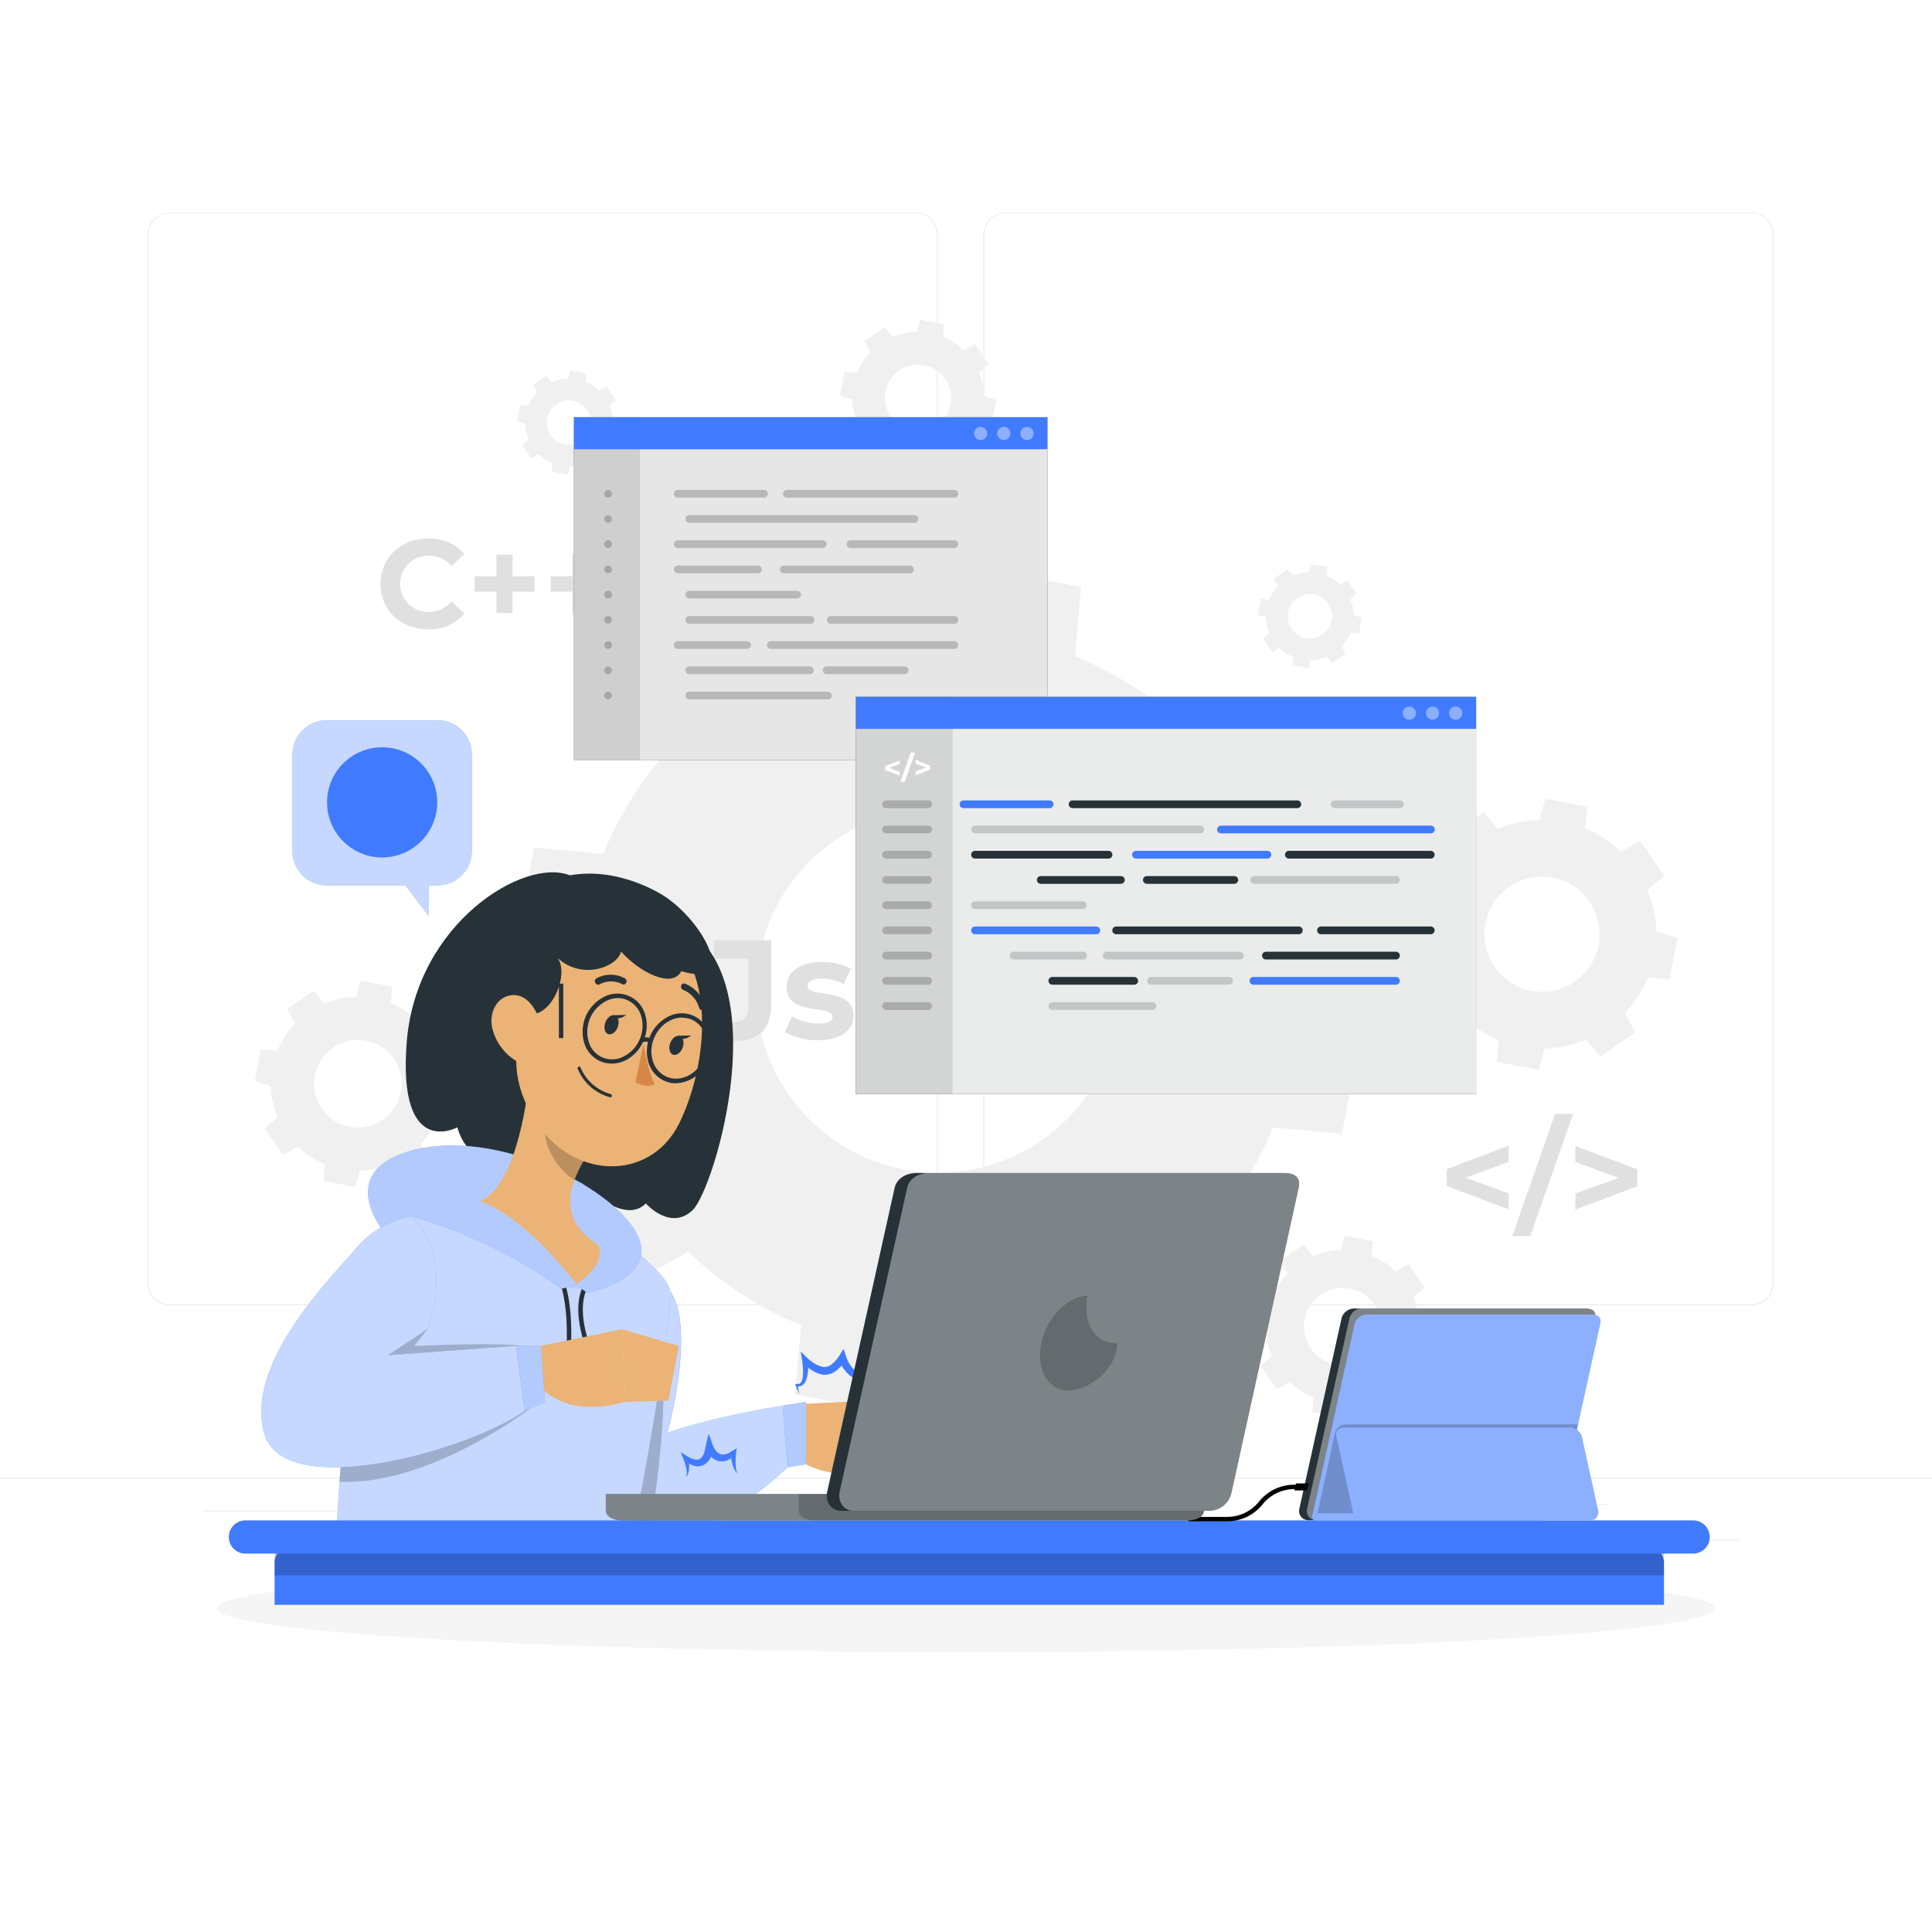 <svg class="animated" id="freepik_stories-hand-coding" xmlns="http://www.w3.org/2000/svg" viewBox="0 0 500 500" version="1.1" xmlns:xlink="http://www.w3.org/1999/xlink" xmlns:svgjs="http://svgjs.com/svgjs"><style>svg#freepik_stories-hand-coding:not(.animated) .animable {opacity: 0;}svg#freepik_stories-hand-coding.animated #freepik--speech-bubble--inject-2 {animation: 1.5s Infinite  linear floating;animation-delay: 0s;}svg#freepik_stories-hand-coding.animated #freepik--Character--inject-2 {animation: 1s 1 forwards cubic-bezier(.36,-0.01,.5,1.38) fadeIn;animation-delay: 0s;}svg#freepik_stories-hand-coding.animated #freepik--device-1--inject-2 {animation: 1.5s Infinite  linear floating;animation-delay: 0s;}            @keyframes floating {                0% {                    opacity: 1;                    transform: translateY(0px);                }                50% {                    transform: translateY(-10px);                }                100% {                    opacity: 1;                    transform: translateY(0px);                }            }                    @keyframes fadeIn {                0% {                    opacity: 0;                }                100% {                    opacity: 1;                }            }        .animator-hidden { display: none; }</style><g id="freepik--background-complete--inject-2" class="animable" style="transform-origin: 250px 228.23px;"><rect y="382.4" width="500" height="0.25" style="fill: rgb(235, 235, 235); transform-origin: 250px 382.525px;" id="elnnowo9lpe3i" class="animable"></rect><rect x="416.78" y="398.49" width="33.12" height="0.25" style="fill: rgb(235, 235, 235); transform-origin: 433.34px 398.615px;" id="eld4655kxutpa" class="animable"></rect><rect x="322.53" y="401.21" width="8.69" height="0.25" style="fill: rgb(235, 235, 235); transform-origin: 326.875px 401.335px;" id="eljfs5zommozi" class="animable"></rect><rect x="396.59" y="389.21" width="19.19" height="0.25" style="fill: rgb(235, 235, 235); transform-origin: 406.185px 389.335px;" id="els3eymlupsi" class="animable"></rect><rect x="52.46" y="390.89" width="43.19" height="0.25" style="fill: rgb(235, 235, 235); transform-origin: 74.055px 391.015px;" id="el8iuh0j6ttxc" class="animable"></rect><rect x="104.56" y="390.89" width="6.33" height="0.25" style="fill: rgb(235, 235, 235); transform-origin: 107.725px 391.015px;" id="elsgyhuk6ouxo" class="animable"></rect><rect x="131.47" y="395.11" width="93.68" height="0.25" style="fill: rgb(235, 235, 235); transform-origin: 178.31px 395.235px;" id="elz72tc0wnygj" class="animable"></rect><path d="M237,337.8H43.91a5.71,5.71,0,0,1-5.7-5.71V60.66A5.71,5.71,0,0,1,43.91,55H237a5.71,5.71,0,0,1,5.71,5.71V332.09A5.71,5.71,0,0,1,237,337.8ZM43.91,55.2a5.46,5.46,0,0,0-5.45,5.46V332.09a5.46,5.46,0,0,0,5.45,5.46H237a5.47,5.47,0,0,0,5.46-5.46V60.66A5.47,5.47,0,0,0,237,55.2Z" style="fill: rgb(235, 235, 235); transform-origin: 140.46px 196.4px;" id="elsglh2sbwftb" class="animable"></path><path d="M453.31,337.8H260.21a5.72,5.72,0,0,1-5.71-5.71V60.66A5.72,5.72,0,0,1,260.21,55h193.1A5.71,5.71,0,0,1,459,60.66V332.09A5.71,5.71,0,0,1,453.31,337.8ZM260.21,55.2a5.47,5.47,0,0,0-5.46,5.46V332.09a5.47,5.47,0,0,0,5.46,5.46h193.1a5.47,5.47,0,0,0,5.46-5.46V60.66a5.47,5.47,0,0,0-5.46-5.46Z" style="fill: rgb(235, 235, 235); transform-origin: 356.75px 196.4px;" id="elp9ei03ehm7e" class="animable"></path><path d="M156.52,292.52,142.67,304.1l19.73,28.68,15.76-8.8a93.08,93.08,0,0,0,29.19,19l-1.6,17.93L240,367.22l4.91-17.32a92.71,92.71,0,0,0,34-7.3l11.58,13.85,28.68-19.73L310.39,321a92.92,92.92,0,0,0,19-29.18l17.92,1.6,6.33-34.23-17.32-4.92a93,93,0,0,0-7.3-34l13.85-11.58-19.73-28.67-15.77,8.79a93.07,93.07,0,0,0-29.18-19l1.6-17.93-34.23-6.32-4.91,17.31a93.17,93.17,0,0,0-34,7.3L195,156.26,166.34,176l8.79,15.76a93.12,93.12,0,0,0-19,29.19l-17.93-1.6-6.32,34.23,17.31,4.91A92.92,92.92,0,0,0,156.52,292.52Zm39.91-44.73a47.12,47.12,0,1,1,37.77,54.9A47.12,47.12,0,0,1,196.43,247.79Z" style="fill: rgb(240, 240, 240); transform-origin: 242.76px 256.39px;" id="eld802m7auka5" class="animable"></path><path d="M387.38,274.83l10.82,2,1.55-5.47a29.54,29.54,0,0,0,10.76-2.31l3.66,4.38,9.07-6.24-2.78-5a29.26,29.26,0,0,0,6-9.22l5.67.5,2-10.81-5.48-1.56a29.22,29.22,0,0,0-2.31-10.76l4.38-3.66-6.24-9.06-5,2.78a29.57,29.57,0,0,0-9.22-6l.5-5.66-10.82-2-1.55,5.47a29.58,29.58,0,0,0-10.76,2.31L384,210.14l-9.07,6.24,2.78,5a29.26,29.26,0,0,0-6,9.22l-5.67-.5-2,10.81,5.47,1.56a29.42,29.42,0,0,0,2.31,10.76l-4.38,3.66,6.24,9.06,5-2.78a29.3,29.3,0,0,0,9.23,6Zm-2.95-35.75a14.9,14.9,0,1,1,11.94,17.35A14.91,14.91,0,0,1,384.43,239.08Z" style="fill: rgb(240, 240, 240); transform-origin: 399.085px 241.785px;" id="el3q1rxqtp71o" class="animable"></path><path d="M83.7,305.64l8.24,1.53L93.13,303a22.62,22.62,0,0,0,8.19-1.76l2.79,3.33,6.91-4.75L108.9,296a22.34,22.34,0,0,0,4.57-7l4.32.38,1.52-8.24L115.14,280a22.27,22.27,0,0,0-1.76-8.2l3.34-2.79-4.76-6.9-3.79,2.12a22.54,22.54,0,0,0-7-4.58l.39-4.31-8.25-1.53-1.18,4.17a22.68,22.68,0,0,0-8.2,1.76l-2.78-3.33-6.91,4.75,2.12,3.8a22.29,22.29,0,0,0-4.57,7l-4.32-.38-1.52,8.24L70.09,281a22.27,22.27,0,0,0,1.76,8.2L68.51,292l4.75,6.9,3.8-2.11a22.57,22.57,0,0,0,7,4.57Zm-2.24-27.23a11.34,11.34,0,1,1,9.09,13.22A11.35,11.35,0,0,1,81.46,278.41Z" style="fill: rgb(240, 240, 240); transform-origin: 92.63px 280.49px;" id="elwkmddr5xja" class="animable"></path><path d="M230.85,122l6.24,1.15L238,120a16.73,16.73,0,0,0,6.21-1.33l2.11,2.53,5.22-3.6-1.6-2.87a17,17,0,0,0,3.46-5.32l3.26.29,1.15-6.23-3.15-.9a17.08,17.08,0,0,0-1.33-6.2l2.52-2.11-3.59-5.22-2.87,1.6a17,17,0,0,0-5.32-3.46l.29-3.26-6.24-1.16-.89,3.16a16.64,16.64,0,0,0-6.2,1.33l-2.11-2.53-5.23,3.6,1.61,2.87a16.85,16.85,0,0,0-3.46,5.32l-3.27-.29-1.15,6.23,3.15.9a17,17,0,0,0,1.33,6.2l-2.52,2.11,3.6,5.22,2.87-1.6a16.87,16.87,0,0,0,5.31,3.46Zm-1.69-20.61a8.58,8.58,0,1,1,6.88,10A8.58,8.58,0,0,1,229.16,101.41Z" style="fill: rgb(240, 240, 240); transform-origin: 237.615px 102.955px;" id="el1f7qnm6vhhc" class="animable"></path><path d="M334.49,172.19l4.16.76.59-2.1a11.33,11.33,0,0,0,4.14-.89l1.41,1.69,3.48-2.4-1.07-1.92a11.29,11.29,0,0,0,2.31-3.54l2.18.19.77-4.16-2.11-.6a11.31,11.31,0,0,0-.88-4.13l1.68-1.41-2.4-3.48-1.91,1.07a11.45,11.45,0,0,0-3.55-2.31l.19-2.18-4.16-.77-.59,2.11a11.32,11.32,0,0,0-4.14.88l-1.41-1.68-3.48,2.4,1.07,1.91a11.45,11.45,0,0,0-2.31,3.55l-2.18-.19-.76,4.15,2.1.6a11.13,11.13,0,0,0,.89,4.14l-1.69,1.4,2.4,3.49,1.92-1.07a11.29,11.29,0,0,0,3.54,2.31Zm-1.13-13.75a5.73,5.73,0,1,1,4.59,6.67A5.73,5.73,0,0,1,333.36,158.44Z" style="fill: rgb(240, 240, 240); transform-origin: 338.99px 159.48px;" id="elp8g6dovhgjq" class="animable"></path><path d="M142.75,122.07l4.16.77.59-2.1a11.54,11.54,0,0,0,4.14-.89l1.41,1.68,3.48-2.4-1.07-1.91a11.34,11.34,0,0,0,2.31-3.55l2.18.2.77-4.16-2.11-.6a11.36,11.36,0,0,0-.88-4.14l1.68-1.4-2.4-3.49-1.92,1.07a11.09,11.09,0,0,0-3.54-2.3l.19-2.18-4.16-.77L147,98a11.33,11.33,0,0,0-4.14.89l-1.41-1.68L138,99.6l1.07,1.92a11.34,11.34,0,0,0-2.31,3.55l-2.18-.2-.76,4.16,2.1.6a11.08,11.08,0,0,0,.89,4.13l-1.69,1.41,2.4,3.49,1.92-1.07a11.27,11.27,0,0,0,3.54,2.3Zm-1.13-13.74a5.73,5.73,0,1,1,4.59,6.67A5.73,5.73,0,0,1,141.62,108.33Z" style="fill: rgb(240, 240, 240); transform-origin: 147.27px 109.37px;" id="eluzybarxpu9r" class="animable"></path><path d="M327.62,343.76a19.54,19.54,0,0,0,1.55,7.22l-2.94,2.46,4.19,6.07,3.34-1.86a19.76,19.76,0,0,0,6.19,4l-.34,3.8,7.26,1.34,1-3.67a19.94,19.94,0,0,0,7.21-1.55l2.46,2.93,6.08-4.18L361.8,357a19.68,19.68,0,0,0,4-6.19l3.8.34L371,343.9l-3.67-1a19.54,19.54,0,0,0-1.55-7.22l2.94-2.45-4.18-6.08L361.15,329a19.52,19.52,0,0,0-6.18-4l.33-3.81-7.25-1.34-1,3.67a20,20,0,0,0-7.22,1.55l-2.46-2.93-6.08,4.18,1.87,3.34a19.7,19.7,0,0,0-4,6.19l-3.8-.34L324,342.72Zm10-2.26a10,10,0,1,1,8,11.63A10,10,0,0,1,337.63,341.5Z" style="fill: rgb(240, 240, 240); transform-origin: 347.5px 343.32px;" id="el4uqqvy1rde5" class="animable"></path><path d="M390.43,300.7l-11.17,4.09,11.17,4.06V313l-16-6.07v-4.36l16-6.07Z" style="fill: rgb(224, 224, 224); transform-origin: 382.43px 304.75px;" id="elxna3z6pr89" class="animable"></path><path d="M402.45,288.28h4.67l-11.07,31.61h-4.67Z" style="fill: rgb(224, 224, 224); transform-origin: 399.25px 304.085px;" id="el86l1zvunea" class="animable"></path><path d="M423.7,302.61V307l-16,6.07v-4.19l11.17-4.06-11.17-4.09v-4.16Z" style="fill: rgb(224, 224, 224); transform-origin: 415.7px 304.82px;" id="elr2wa1ucvab" class="animable"></path><path d="M112.84,354.08c1.6.48,2.34,1.49,2.34,3.9v5.57a2.29,2.29,0,0,0,2.54,2.58h.63v4.25h-2c-4.36,0-6.59-2.23-6.59-6.24v-6.3c0-1.12-.59-1.64-1.53-1.64h-1.15V352h1.15c.94,0,1.53-.52,1.53-1.64V344c0-4,2.23-6.23,6.59-6.23h2V342h-.63a2.29,2.29,0,0,0-2.54,2.58v5.57C115.18,352.58,114.44,353.59,112.84,354.08Z" style="fill: rgb(224, 224, 224); transform-origin: 112.715px 354.075px;" id="elss4ddbxy7p" class="animable"></path><path d="M140.56,352v4.25h-1.15a1.43,1.43,0,0,0-1.54,1.64v6.3c0,4-2.23,6.24-6.58,6.24h-2v-4.25h.63a2.29,2.29,0,0,0,2.54-2.58V358c0-2.41.73-3.42,2.33-3.9-1.6-.49-2.33-1.5-2.33-3.91V344.6A2.29,2.29,0,0,0,129.9,342h-.63v-4.25h2c4.35,0,6.58,2.23,6.58,6.23v6.31a1.43,1.43,0,0,0,1.54,1.64Z" style="fill: rgb(224, 224, 224); transform-origin: 134.915px 354.09px;" id="el6cjmwathp3b" class="animable"></path><path d="M98.49,151.13c0-6.86,5.26-11.76,12.34-11.76a11.72,11.72,0,0,1,9.35,4l-3.38,3.11a7.31,7.31,0,0,0-5.71-2.66,7.28,7.28,0,1,0,0,14.55,7.22,7.22,0,0,0,5.71-2.7l3.38,3.12a11.67,11.67,0,0,1-9.38,4.06C103.75,162.88,98.49,158,98.49,151.13Z" style="fill: rgb(224, 224, 224); transform-origin: 109.335px 151.11px;" id="elpy8cgnq7lg8" class="animable"></path><path d="M138.31,153.11h-5.65v5.52h-4.19v-5.52h-5.61v-4h5.61v-5.53h4.19v5.53h5.65Z" style="fill: rgb(224, 224, 224); transform-origin: 130.585px 151.105px;" id="eltnvelfad6b" class="animable"></path><path d="M158,153.11h-5.65v5.52h-4.19v-5.52h-5.62v-4h5.62v-5.53h4.19v5.53H158Z" style="fill: rgb(224, 224, 224); transform-origin: 150.27px 151.105px;" id="el75qmex0vgra" class="animable"></path><path d="M182.06,265.63l3.28-3.94c1.39,1.86,2.93,2.81,4.75,2.81,2.38,0,3.62-1.43,3.62-4.24V248.1h-9v-4.75h14.87v16.58c0,6.32-3.18,9.43-9.21,9.43A10.27,10.27,0,0,1,182.06,265.63Z" style="fill: rgb(224, 224, 224); transform-origin: 190.82px 256.359px;" id="el0cxw3do3isao" class="animable"></path><path d="M203.14,267.09,205,263a13.49,13.49,0,0,0,6.83,1.9c2.63,0,3.62-.69,3.62-1.79,0-3.21-11.87.07-11.87-7.78,0-3.73,3.36-6.36,9.09-6.36a16.15,16.15,0,0,1,7.57,1.72l-1.9,4.06a11.3,11.3,0,0,0-5.67-1.47c-2.55,0-3.65.81-3.65,1.83,0,3.36,11.87.11,11.87,7.85,0,3.66-3.39,6.25-9.28,6.25A16.84,16.84,0,0,1,203.14,267.09Z" style="fill: rgb(224, 224, 224); transform-origin: 212.015px 259.09px;" id="elyre9r9lubmi" class="animable"></path></g><g id="freepik--Shadow--inject-2" class="animable" style="transform-origin: 250px 416.24px;"><ellipse id="freepik--path--inject-2" cx="250" cy="416.24" rx="193.89" ry="11.32" style="fill: rgb(245, 245, 245); transform-origin: 250px 416.24px;" class="animable"></ellipse></g><g id="freepik--program-icons--inject-2" class="animable animator-hidden" style="transform-origin: 347.725px 126.807px;"><rect x="293.83" y="93.01" width="34.37" height="34.37" rx="2.27" style="fill: rgb(64, 123, 255); transform-origin: 311.015px 110.195px;" id="elt4lmtcz2idg" class="animable"></rect><g id="el001upvwh69nli"><g style="isolation: isolate; opacity: 0.4; transform-origin: 311.015px 110.195px;" class="animable"><rect x="293.83" y="93.01" width="34.37" height="34.37" rx="2.27" style="fill: rgb(255, 255, 255); transform-origin: 311.015px 110.195px;" id="eli1993klolxi" class="animable"></rect></g></g><path d="M306.4,108.38l-6,2.19,6,2.17V115l-8.52-3.25v-2.32l8.52-3.25Z" style="fill: rgb(255, 255, 255); transform-origin: 302.14px 110.59px;" id="elnxqz2qsojb" class="animable"></path><path d="M312.82,101.76h2.49l-5.92,16.87H306.9Z" style="fill: rgb(255, 255, 255); transform-origin: 311.105px 110.195px;" id="eluwd0yjuw05m" class="animable"></path><path d="M324.15,109.41v2.32L315.63,115v-2.24l6-2.17-6-2.19v-2.22Z" style="fill: rgb(255, 255, 255); transform-origin: 319.89px 110.59px;" id="elf9zeqz8j709" class="animable"></path><path d="M301.4,133.66V142h-1.93v-3.43h-3.8V142h-1.93v-8.35h1.93V137h3.8v-3.29Z" style="fill: rgb(38, 50, 56); transform-origin: 297.57px 137.825px;" id="eljws8l8gi1o" class="animable"></path><path d="M305.12,135.23h-2.68v-1.57h7.28v1.57h-2.67V142h-1.93Z" style="fill: rgb(38, 50, 56); transform-origin: 306.08px 137.83px;" id="eldpcmufjcaur" class="animable"></path><path d="M318.37,142v-5l-2.46,4.13H315l-2.45-4V142h-1.81v-8.35h1.6l3.12,5.19,3.08-5.19h1.59l0,8.35Z" style="fill: rgb(38, 50, 56); transform-origin: 315.435px 137.825px;" id="elyc0p56mk5fa" class="animable"></path><path d="M322.17,133.66h1.93v6.77h4.19V142h-6.12Z" style="fill: rgb(38, 50, 56); transform-origin: 325.23px 137.83px;" id="elgyxw0l367ff" class="animable"></path><g id="elmnn1ohbk5l"><g style="isolation: isolate; opacity: 0.6; transform-origin: 311.015px 137.825px;" class="animable"><path d="M301.4,133.66V142h-1.93v-3.43h-3.8V142h-1.93v-8.35h1.93V137h3.8v-3.29Z" style="fill: rgb(255, 255, 255); transform-origin: 297.57px 137.825px;" id="elwrspzcqc1bq" class="animable"></path><path d="M305.12,135.23h-2.68v-1.57h7.28v1.57h-2.67V142h-1.93Z" style="fill: rgb(255, 255, 255); transform-origin: 306.08px 137.83px;" id="el87c7lf1q4s3" class="animable"></path><path d="M318.37,142v-5l-2.46,4.13H315l-2.45-4V142h-1.81v-8.35h1.6l3.12,5.19,3.08-5.19h1.59l0,8.35Z" style="fill: rgb(255, 255, 255); transform-origin: 315.435px 137.825px;" id="elxk45s9pshhp" class="animable"></path><path d="M322.17,133.66h1.93v6.77h4.19V142h-6.12Z" style="fill: rgb(255, 255, 255); transform-origin: 325.23px 137.83px;" id="elb6nlp0931i" class="animable"></path></g></g><rect x="367.34" y="111.33" width="34.37" height="34.37" rx="2.27" style="fill: rgb(64, 123, 255); transform-origin: 384.525px 128.515px;" id="elk4437a87slk" class="animable"></rect><g id="elystftmz5i8"><g style="isolation: isolate; opacity: 0.4; transform-origin: 384.525px 128.515px;" class="animable"><rect x="367.34" y="111.33" width="34.37" height="34.37" rx="2.27" style="fill: rgb(255, 255, 255); transform-origin: 384.525px 128.515px;" id="elyc590otd1cq" class="animable"></rect></g></g><path d="M378.89,128.51c.82.25,1.2.77,1.2,2v2.87a1.18,1.18,0,0,0,1.31,1.32h.32v2.19h-1c-2.24,0-3.38-1.15-3.38-3.21v-3.24a.74.74,0,0,0-.79-.84h-.59v-2.19h.59a.74.74,0,0,0,.79-.84v-3.24c0-2.06,1.14-3.21,3.38-3.21h1v2.19h-.32a1.18,1.18,0,0,0-1.31,1.32v2.87C380.09,127.74,379.71,128.26,378.89,128.51Z" style="fill: rgb(255, 255, 255); transform-origin: 378.84px 128.505px;" id="eljqomc6zdzw" class="animable"></path><path d="M393.13,127.42v2.19h-.59a.74.74,0,0,0-.79.84v3.24c0,2.06-1.15,3.21-3.38,3.21h-1v-2.19h.32a1.18,1.18,0,0,0,1.31-1.32v-2.87c0-1.24.37-1.76,1.2-2-.83-.25-1.2-.77-1.2-2v-2.87a1.18,1.18,0,0,0-1.31-1.32h-.32v-2.19h1c2.23,0,3.38,1.15,3.38,3.21v3.24a.74.74,0,0,0,.79.84Z" style="fill: rgb(255, 255, 255); transform-origin: 390.25px 128.52px;" id="el9qglbrd01yl" class="animable"></path><path d="M373,156.28a4.6,4.6,0,0,1,8-2.84l-1.24,1.15a2.68,2.68,0,0,0-2.1-1,2.68,2.68,0,1,0,0,5.35,2.69,2.69,0,0,0,2.1-1l1.24,1.14a4.59,4.59,0,0,1-8-2.83Z" style="fill: rgb(38, 50, 56); transform-origin: 377px 156.268px;" id="elapuuq09jrn" class="animable"></path><path d="M381.52,159.64l.65-1.46a5,5,0,0,0,2.76.87c1.14,0,1.61-.38,1.61-.89,0-1.57-4.86-.49-4.86-3.59,0-1.42,1.15-2.61,3.52-2.61a5.68,5.68,0,0,1,2.9.74l-.59,1.47a4.75,4.75,0,0,0-2.32-.65c-1.14,0-1.59.42-1.59.95,0,1.54,4.86.48,4.86,3.54,0,1.4-1.16,2.59-3.54,2.59A6,6,0,0,1,381.52,159.64Z" style="fill: rgb(38, 50, 56); transform-origin: 384.99px 156.28px;" id="elnitlk6195q" class="animable"></path><path d="M389.13,159.64l.66-1.46a4.92,4.92,0,0,0,2.76.87c1.14,0,1.61-.38,1.61-.89,0-1.57-4.86-.49-4.86-3.59,0-1.42,1.15-2.61,3.52-2.61a5.71,5.71,0,0,1,2.9.74l-.6,1.47a4.69,4.69,0,0,0-2.31-.65c-1.15,0-1.59.42-1.59.95,0,1.54,4.86.48,4.86,3.54,0,1.4-1.16,2.59-3.55,2.59A6,6,0,0,1,389.13,159.64Z" style="fill: rgb(38, 50, 56); transform-origin: 392.605px 156.28px;" id="eliitsswn6lt" class="animable"></path><g id="el1frz4cad7ro"><g style="isolation: isolate; opacity: 0.6; transform-origin: 384.54px 156.268px;" class="animable"><path d="M373,156.28a4.6,4.6,0,0,1,8-2.84l-1.24,1.15a2.68,2.68,0,0,0-2.1-1,2.68,2.68,0,1,0,0,5.35,2.69,2.69,0,0,0,2.1-1l1.24,1.14a4.59,4.59,0,0,1-8-2.83Z" style="fill: rgb(255, 255, 255); transform-origin: 377px 156.268px;" id="el7f1r3m9c7ja" class="animable"></path><path d="M381.52,159.64l.65-1.46a5,5,0,0,0,2.76.87c1.14,0,1.61-.38,1.61-.89,0-1.57-4.86-.49-4.86-3.59,0-1.42,1.15-2.61,3.52-2.61a5.68,5.68,0,0,1,2.9.74l-.59,1.47a4.75,4.75,0,0,0-2.32-.65c-1.14,0-1.59.42-1.59.95,0,1.54,4.86.48,4.86,3.54,0,1.4-1.16,2.59-3.54,2.59A6,6,0,0,1,381.52,159.64Z" style="fill: rgb(255, 255, 255); transform-origin: 384.99px 156.28px;" id="elv20o0kwrs2n" class="animable"></path><path d="M389.13,159.64l.66-1.46a4.92,4.92,0,0,0,2.76.87c1.14,0,1.61-.38,1.61-.89,0-1.57-4.86-.49-4.86-3.59,0-1.42,1.15-2.61,3.52-2.61a5.71,5.71,0,0,1,2.9.74l-.6,1.47a4.69,4.69,0,0,0-2.31-.65c-1.15,0-1.59.42-1.59.95,0,1.54,4.86.48,4.86,3.54,0,1.4-1.16,2.59-3.55,2.59A6,6,0,0,1,389.13,159.64Z" style="fill: rgb(255, 255, 255); transform-origin: 392.605px 156.28px;" id="el4l06qz9u6i8" class="animable"></path></g></g></g><g id="freepik--Tabs--inject-2" class="animable" style="transform-origin: 265.285px 195.555px;"><rect x="148.55" y="107.98" width="122.51" height="88.68" id="elbeciyan4dx" class="animable" style="transform-origin: 209.805px 152.32px;"></rect><g id="elym5p1tyvb5a"><rect x="148.55" y="107.98" width="122.51" height="88.68" style="fill: rgb(255, 255, 255); isolation: isolate; opacity: 0.9; transform-origin: 209.805px 152.32px;" class="animable"></rect></g><g id="eldxs27vblbws"><rect x="148.55" y="107.98" width="17.06" height="88.68" style="opacity: 0.1; transform-origin: 157.08px 152.32px;" class="animable"></rect></g><rect x="148.55" y="107.98" width="122.51" height="8.29" style="fill: rgb(64, 123, 255); transform-origin: 209.805px 112.125px;" id="eli5kjcwbxrx" class="animable"></rect><g id="elr6hbp8zitfa"><g style="opacity: 0.2; transform-origin: 211.18px 153.89px;" class="animable"><path d="M197.71,128.78H175.4a1,1,0,0,1,0-2h22.31a1,1,0,0,1,0,2Z" id="elut13tmnu96a" class="animable" style="transform-origin: 186.555px 127.78px;"></path><path d="M247,128.78H203.65a1,1,0,0,1,0-2H247a1,1,0,0,1,0,2Z" id="elx2luj66pjwc" class="animable" style="transform-origin: 225.325px 127.78px;"></path><path d="M236.68,135.31H178.4a1,1,0,0,1,0-2h58.28a1,1,0,0,1,0,2Z" id="elu2agzti00xj" class="animable" style="transform-origin: 207.54px 134.31px;"></path><path d="M212.94,141.83H175.4a1,1,0,0,1,0-2h37.54a1,1,0,0,1,0,2Z" id="elyncugbsupeh" class="animable" style="transform-origin: 194.17px 140.83px;"></path><path d="M247,141.83h-26.9a1,1,0,0,1,0-2H247a1,1,0,0,1,0,2Z" id="eldam4pahbyxu" class="animable" style="transform-origin: 233.55px 140.83px;"></path><path d="M196.13,148.36H175.4a1,1,0,1,1,0-2h20.73a1,1,0,0,1,0,2Z" id="el65ktsfzrxb" class="animable" style="transform-origin: 185.765px 147.36px;"></path><path d="M235.49,148.36H202.85a1,1,0,0,1,0-2h32.64a1,1,0,0,1,0,2Z" id="elgdts62n0myk" class="animable" style="transform-origin: 219.17px 147.36px;"></path><path d="M206.29,154.89H178.4a1,1,0,1,1,0-2h27.89a1,1,0,0,1,0,2Z" id="ellv5sd9nwto" class="animable" style="transform-origin: 192.345px 153.89px;"></path><path d="M209.78,161.42H178.4a1,1,0,0,1,0-2h31.38a1,1,0,0,1,0,2Z" id="elqekujye6awb" class="animable" style="transform-origin: 194.09px 160.42px;"></path><path d="M247,161.42h-32a1,1,0,0,1,0-2h32a1,1,0,0,1,0,2Z" id="eliqk5yb543qk" class="animable" style="transform-origin: 231px 160.42px;"></path><path d="M193.36,167.94h-18a1,1,0,0,1,0-2h18a1,1,0,0,1,0,2Z" id="elmc5qzkp7yl" class="animable" style="transform-origin: 184.36px 166.94px;"></path><path d="M247,167.94H199.49a1,1,0,0,1,0-2H247a1,1,0,0,1,0,2Z" id="elcazozqv6wnw" class="animable" style="transform-origin: 223.245px 166.94px;"></path><path d="M209.58,174.47H178.4a1,1,0,0,1,0-2h31.18a1,1,0,0,1,0,2Z" id="elhyvpwnnrdeu" class="animable" style="transform-origin: 193.99px 173.47px;"></path><path d="M234.11,174.47H213.93a1,1,0,0,1,0-2h20.18a1,1,0,0,1,0,2Z" id="elz5pxpc3xxgi" class="animable" style="transform-origin: 224.02px 173.47px;"></path><path d="M214.29,181H178.4a1,1,0,1,1,0-2h35.89a1,1,0,0,1,0,2Z" id="eld2d6imanwr" class="animable" style="transform-origin: 196.345px 180px;"></path></g></g><g id="elr6ciyk5hlv"><circle cx="265.79" cy="112.18" r="1.71" style="fill: rgb(255, 255, 255); opacity: 0.4; transform-origin: 265.79px 112.18px;" class="animable"></circle></g><g id="elh6uq6d0f0zj"><circle cx="259.78" cy="112.18" r="1.71" style="fill: rgb(255, 255, 255); opacity: 0.4; transform-origin: 259.78px 112.18px;" class="animable"></circle></g><g id="elslird8qvoqj"><circle cx="253.78" cy="112.18" r="1.71" style="fill: rgb(255, 255, 255); opacity: 0.4; transform-origin: 253.78px 112.18px;" class="animable"></circle></g><g id="elh9vr6joe6wh"><g style="opacity: 0.2; transform-origin: 157.38px 153.89px;" class="animable"><path d="M157.38,128.78h0a1,1,0,0,1,0-2,1,1,0,0,1,1,1A1,1,0,0,1,157.38,128.78Z" id="eljjf2gbjdynn" class="animable" style="transform-origin: 157.38px 127.78px;"></path><path d="M157.38,135.31h0a1,1,0,1,1,0-2,1,1,0,0,1,1,1A1,1,0,0,1,157.38,135.31Z" id="elqqyjuh7um2m" class="animable" style="transform-origin: 157.38px 134.31px;"></path><path d="M157.38,141.83h0a1,1,0,0,1,0-2,1,1,0,0,1,1,1A1,1,0,0,1,157.38,141.83Z" id="ele3ltufssf7q" class="animable" style="transform-origin: 157.38px 140.83px;"></path><path d="M157.38,148.36h0a1,1,0,0,1,0-2,1,1,0,0,1,1,1A1,1,0,0,1,157.38,148.36Z" id="el8zvqt19uqzi" class="animable" style="transform-origin: 157.38px 147.36px;"></path><path d="M157.38,154.89h0a1,1,0,0,1,0-2,1,1,0,0,1,1,1A1,1,0,0,1,157.38,154.89Z" id="ele4m33rlz30s" class="animable" style="transform-origin: 157.38px 153.89px;"></path><path d="M157.38,161.42h0a1,1,0,0,1,0-2,1,1,0,0,1,1,1A1,1,0,0,1,157.38,161.42Z" id="elabm6eztj8cf" class="animable" style="transform-origin: 157.38px 160.42px;"></path><path d="M157.38,167.94h0a1,1,0,1,1,0-2,1,1,0,0,1,1,1A1,1,0,0,1,157.38,167.94Z" id="eljxvy2ydx81p" class="animable" style="transform-origin: 157.38px 166.94px;"></path><path d="M157.38,174.47h0a1,1,0,0,1,0-2,1,1,0,0,1,1,1A1,1,0,0,1,157.38,174.47Z" id="el5h5sdekknkq" class="animable" style="transform-origin: 157.38px 173.47px;"></path><path d="M157.38,181h0a1,1,0,0,1,0-2,1,1,0,0,1,1,1A1,1,0,0,1,157.38,181Z" id="elruzvldnswxi" class="animable" style="transform-origin: 157.38px 180px;"></path></g></g><rect x="221.49" y="180.34" width="160.53" height="102.79" style="fill: rgb(38, 50, 56); transform-origin: 301.755px 231.735px;" id="el2flvuioe1nt" class="animable"></rect><g id="elre7q70jgboj"><rect x="221.49" y="180.34" width="160.53" height="102.79" style="fill: rgb(255, 255, 255); isolation: isolate; opacity: 0.9; transform-origin: 301.755px 231.735px;" class="animable"></rect></g><g id="el8qz0l8xd7la"><rect x="221.49" y="180.34" width="25.04" height="102.79" style="opacity: 0.1; transform-origin: 234.01px 231.735px;" class="animable"></rect></g><rect x="221.49" y="180.34" width="160.53" height="8.29" style="fill: rgb(64, 123, 255); transform-origin: 301.755px 184.485px;" id="elwhejdczbglb" class="animable"></rect><path d="M232.83,197.72l-2.66,1,2.66,1v1l-3.8-1.45v-1l3.8-1.44Z" style="fill: rgb(255, 255, 255); transform-origin: 230.93px 198.775px;" id="elnsieobz4lh" class="animable"></path><path d="M235.7,194.76h1.11l-2.64,7.53h-1.11Z" style="fill: rgb(255, 255, 255); transform-origin: 234.935px 198.525px;" id="elorwyql373n" class="animable"></path><path d="M240.76,198.17v1l-3.8,1.45v-1l2.66-1-2.66-1v-1Z" style="fill: rgb(255, 255, 255); transform-origin: 238.86px 198.62px;" id="elvfzt82dtn6e" class="animable"></path><g id="elpywx5q5wuz"><g style="opacity: 0.2; transform-origin: 234.76px 234.26px;" class="animable"><path d="M240.2,209.15H229.32a1,1,0,0,1,0-2H240.2a1,1,0,0,1,0,2Z" id="elyguwifsnlum" class="animable" style="transform-origin: 234.76px 208.15px;"></path><path d="M240.2,215.67H229.32a1,1,0,0,1,0-2H240.2a1,1,0,0,1,0,2Z" id="el41lyb031c2m" class="animable" style="transform-origin: 234.76px 214.67px;"></path><path d="M240.2,222.2H229.32a1,1,0,0,1,0-2H240.2a1,1,0,0,1,0,2Z" id="el7swn6lmfcfg" class="animable" style="transform-origin: 234.76px 221.2px;"></path><path d="M240.2,228.73H229.32a1,1,0,0,1,0-2H240.2a1,1,0,0,1,0,2Z" id="el5oc536u943e" class="animable" style="transform-origin: 234.76px 227.73px;"></path><path d="M240.2,235.26H229.32a1,1,0,0,1,0-2H240.2a1,1,0,0,1,0,2Z" id="elknutfcglq9j" class="animable" style="transform-origin: 234.76px 234.26px;"></path><path d="M240.2,241.78H229.32a1,1,0,0,1,0-2H240.2a1,1,0,0,1,0,2Z" id="elj3h5jvczom" class="animable" style="transform-origin: 234.76px 240.78px;"></path><path d="M240.2,248.31H229.32a1,1,0,0,1,0-2H240.2a1,1,0,0,1,0,2Z" id="elnq3s0mrukc" class="animable" style="transform-origin: 234.76px 247.31px;"></path><path d="M240.2,254.84H229.32a1,1,0,0,1,0-2H240.2a1,1,0,0,1,0,2Z" id="elbli3dfi2yy" class="animable" style="transform-origin: 234.76px 253.84px;"></path><path d="M240.2,261.37H229.32a1,1,0,0,1,0-2H240.2a1,1,0,0,1,0,2Z" id="el3l7lg5ug1ji" class="animable" style="transform-origin: 234.76px 260.37px;"></path></g></g><path d="M271.65,209.15H249.34a1,1,0,0,1,0-2h22.31a1,1,0,0,1,0,2Z" style="fill: rgb(64, 123, 255); transform-origin: 260.495px 208.15px;" id="elug8fwucja5" class="animable"></path><path d="M335.74,209.15H277.59a1,1,0,0,1,0-2h58.15a1,1,0,0,1,0,2Z" style="fill: rgb(38, 50, 56); transform-origin: 306.665px 208.15px;" id="els0o2lret1" class="animable"></path><g id="elt320qfr1ebq"><g style="opacity: 0.2; transform-origin: 353.855px 208.15px;" class="animable"><path d="M362.28,209.15H345.43a1,1,0,0,1,0-2h16.85a1,1,0,0,1,0,2Z" style="fill: rgb(38, 50, 56); transform-origin: 353.855px 208.15px;" id="ely61j7707zqg" class="animable"></path></g></g><g id="el2hzd5yq4nhh"><g style="opacity: 0.2; transform-origin: 281.48px 214.67px;" class="animable"><path d="M310.62,215.67H252.34a1,1,0,0,1,0-2h58.28a1,1,0,0,1,0,2Z" style="fill: rgb(38, 50, 56); transform-origin: 281.48px 214.67px;" id="elf60x1q45we8" class="animable"></path></g></g><path d="M370.28,215.67H316a1,1,0,0,1,0-2h54.32a1,1,0,0,1,0,2Z" style="fill: rgb(64, 123, 255); transform-origin: 343.16px 214.67px;" id="el08kf0p7umqn" class="animable"></path><path d="M286.88,222.2H252.34a1,1,0,1,1,0-2h34.54a1,1,0,0,1,0,2Z" style="fill: rgb(38, 50, 56); transform-origin: 269.61px 221.2px;" id="elrourv83bv2o" class="animable"></path><path d="M328,222.2H294a1,1,0,0,1,0-2h34a1,1,0,0,1,0,2Z" style="fill: rgb(64, 123, 255); transform-origin: 311px 221.2px;" id="eljqfoir50djn" class="animable"></path><path d="M370.28,222.2H333.56a1,1,0,0,1,0-2h36.72a1,1,0,0,1,0,2Z" style="fill: rgb(38, 50, 56); transform-origin: 351.92px 221.2px;" id="el2aag5ljcyf3" class="animable"></path><path d="M290.08,228.73H269.35a1,1,0,0,1,0-2h20.73a1,1,0,0,1,0,2Z" style="fill: rgb(38, 50, 56); transform-origin: 279.715px 227.73px;" id="elj6mz53drpm8" class="animable"></path><path d="M319.44,228.73H296.81a1,1,0,0,1,0-2h22.63a1,1,0,0,1,0,2Z" style="fill: rgb(38, 50, 56); transform-origin: 308.125px 227.73px;" id="elyvqhmbab6g" class="animable"></path><g id="elbjd4z70l6tv"><g style="opacity: 0.2; transform-origin: 342.93px 227.73px;" class="animable"><path d="M361.28,228.73h-36.7a1,1,0,0,1,0-2h36.7a1,1,0,0,1,0,2Z" style="fill: rgb(38, 50, 56); transform-origin: 342.93px 227.73px;" id="elct0jv8cejqk" class="animable"></path></g></g><g id="el1t1taghc78g"><g style="opacity: 0.2; transform-origin: 266.285px 234.26px;" class="animable"><path d="M280.23,235.26H252.34a1,1,0,0,1,0-2h27.89a1,1,0,0,1,0,2Z" style="fill: rgb(38, 50, 56); transform-origin: 266.285px 234.26px;" id="eld224pgxd9uc" class="animable"></path></g></g><path d="M283.72,241.78H252.34a1,1,0,0,1,0-2h31.38a1,1,0,0,1,0,2Z" style="fill: rgb(64, 123, 255); transform-origin: 268.03px 240.78px;" id="el3numsdcjp05" class="animable"></path><path d="M336.14,241.78H288.86a1,1,0,0,1,0-2h47.28a1,1,0,0,1,0,2Z" style="fill: rgb(38, 50, 56); transform-origin: 312.5px 240.78px;" id="elizamjijgc4" class="animable"></path><path d="M370.28,241.78H341.87a1,1,0,0,1,0-2h28.41a1,1,0,0,1,0,2Z" style="fill: rgb(38, 50, 56); transform-origin: 356.075px 240.78px;" id="el3o70xsqys8y" class="animable"></path><g id="elibhd0a7bjg"><g style="opacity: 0.2; transform-origin: 271.31px 247.31px;" class="animable"><path d="M280.31,248.31h-18a1,1,0,0,1,0-2h18a1,1,0,0,1,0,2Z" style="fill: rgb(38, 50, 56); transform-origin: 271.31px 247.31px;" id="elw8fyjtzf34g" class="animable"></path></g></g><g id="elo5m6pary8v"><g style="opacity: 0.2; transform-origin: 303.67px 247.31px;" class="animable"><path d="M320.9,248.31H286.44a1,1,0,0,1,0-2H320.9a1,1,0,0,1,0,2Z" style="fill: rgb(38, 50, 56); transform-origin: 303.67px 247.31px;" id="eloy8wlczg8ub" class="animable"></path></g></g><path d="M361.28,248.31H327.63a1,1,0,0,1,0-2h33.65a1,1,0,0,1,0,2Z" style="fill: rgb(38, 50, 56); transform-origin: 344.455px 247.31px;" id="elfh8k7z4gko8" class="animable"></path><path d="M293.53,254.84H272.35a1,1,0,0,1,0-2h21.18a1,1,0,0,1,0,2Z" style="fill: rgb(38, 50, 56); transform-origin: 282.94px 253.84px;" id="elevnex1weqqj" class="animable"></path><g id="eldf4ua3rgjcw"><g style="opacity: 0.2; transform-origin: 307.965px 253.84px;" class="animable"><path d="M318.05,254.84H297.88a1,1,0,0,1,0-2h20.17a1,1,0,0,1,0,2Z" style="fill: rgb(38, 50, 56); transform-origin: 307.965px 253.84px;" id="el4gis2k853qr" class="animable"></path></g></g><path d="M361.28,254.84h-36.9a1,1,0,0,1,0-2h36.9a1,1,0,0,1,0,2Z" style="fill: rgb(64, 123, 255); transform-origin: 342.83px 253.84px;" id="eltekxh057j7o" class="animable"></path><g id="elxogxq822k0q"><g style="opacity: 0.2; transform-origin: 285.295px 260.37px;" class="animable"><path d="M298.24,261.37H272.35a1,1,0,0,1,0-2h25.89a1,1,0,0,1,0,2Z" style="fill: rgb(38, 50, 56); transform-origin: 285.295px 260.37px;" id="ela7za6gcf1aa" class="animable"></path></g></g><g id="eloyvbbkcr8h"><path d="M375,184.55a1.72,1.72,0,1,0,1.71-1.72A1.71,1.71,0,0,0,375,184.55Z" style="fill: rgb(255, 255, 255); opacity: 0.4; transform-origin: 376.72px 184.55px;" class="animable"></path></g><g id="elu1hr30u0rhf"><circle cx="370.75" cy="184.55" r="1.71" style="fill: rgb(255, 255, 255); opacity: 0.4; transform-origin: 370.75px 184.55px;" class="animable"></circle></g><g id="elb6rvdp8zhuf"><circle cx="364.74" cy="184.55" r="1.71" style="fill: rgb(255, 255, 255); opacity: 0.4; transform-origin: 364.74px 184.55px;" class="animable"></circle></g></g><g id="freepik--speech-bubble--inject-2" class="animable animator-active" style="transform-origin: 98.895px 211.71px;"><path d="M113.26,186.42H84.54a8.84,8.84,0,0,0-8.85,8.84v25a8.84,8.84,0,0,0,8.84,8.85H104.9l6,7.89v-7.89h2.35a8.85,8.85,0,0,0,8.85-8.85v-25A8.84,8.84,0,0,0,113.26,186.42Z" style="fill: rgb(64, 123, 255); transform-origin: 98.895px 211.71px;" id="eldu1dzohikfm" class="animable"></path><g id="elulkxej6x58i"><path d="M113.26,186.42H84.54a8.84,8.84,0,0,0-8.85,8.84v25a8.84,8.84,0,0,0,8.84,8.85H104.9l6,7.89v-7.89h2.35a8.85,8.85,0,0,0,8.85-8.85v-25A8.84,8.84,0,0,0,113.26,186.42Z" style="fill: rgb(255, 255, 255); opacity: 0.7; transform-origin: 98.895px 211.71px;" class="animable"></path></g><path d="M97.4,214a1.33,1.33,0,0,1-1-.46L90.81,207a1.31,1.31,0,1,1,2-1.7l4.59,5.42,7.59-8.94a1.31,1.31,0,0,1,2,1.69L98.4,213.56A1.31,1.31,0,0,1,97.4,214Z" style="fill: rgb(255, 255, 255); transform-origin: 98.884px 207.675px;" id="el92fj5f6ip7p" class="animable"></path><g id="el9mpf5vphzzc"><circle cx="98.9" cy="207.65" r="14.26" style="fill: rgb(64, 123, 255); transform-origin: 98.9px 207.65px; transform: rotate(-45deg);" class="animable"></circle></g></g><g id="freepik--Character--inject-2" class="animable" style="transform-origin: 153.828px 309.768px;"><path d="M204.72,363.48l21.47-1.05L224.1,381.1s-14.9,2.84-21.55-7.76Z" style="fill: rgb(235, 179, 118); transform-origin: 214.37px 371.938px;" id="elemtcqu277zv" class="animable"></path><polygon points="240.03 368.94 235.14 382.48 224.1 381.1 226.19 362.43 240.03 368.94" style="fill: rgb(235, 179, 118); transform-origin: 232.065px 372.455px;" id="elcgfzsmf4xaa" class="animable"></polygon><path d="M184.11,393.78a87.77,87.77,0,0,0,22.08-16.39l-1.47-13.91c-20.29,3-32,7.29-32,7.29s7.52-26.95.64-36.77l-18.89,3.42s-20.07,41.72-6.57,56.36Z" style="fill: rgb(64, 123, 255); transform-origin: 174.711px 363.89px;" id="ely7a45g0bpf9" class="animable"></path><g id="el0o03f73xrz4"><path d="M184.08,393.78a88,88,0,0,0,22.1-16.38l-1.46-13.93c-19.64,2.88-31.25,7-32,7.27.25-1,7.36-27.11.62-36.75l-18.89,3.42a146.63,146.63,0,0,0-9.21,26.06c-2.7,11.39-3.49,23.66,2.65,30.31Z" style="fill: rgb(255, 255, 255); isolation: isolate; opacity: 0.7; transform-origin: 174.696px 363.885px;" class="animable"></path></g><g id="ely5ufaxp1lhl"><path d="M168.55,393.78c6.67-42.26.76-53,.76-53l-24,22.67c-2.7,11.39-3.49,23.66,2.65,30.31Z" style="opacity: 0.2; transform-origin: 157.504px 367.28px;" class="animable"></path></g><path d="M164.38,393.78c4.5-21.36,9.55-54.8,9-59.78-.8-7.24-40.18-38.26-74.36-15.68-7,4.61-10.57,54.34-11.79,75.46Z" style="fill: rgb(64, 123, 255); transform-origin: 130.326px 351.999px;" id="eljfzxwk6bts" class="animable"></path><g id="elg9ncv92szxm"><path d="M164.38,393.78c4.5-21.36,9.55-54.81,9-59.79-.8-7.23-40.19-38.25-74.37-15.66-2.53,1.69-4.61,9.32-6.33,19.4-2.28,13.72-3.86,31.94-4.8,45.68-.26,3.89-.48,7.41-.65,10.37Z" style="fill: rgb(255, 255, 255); isolation: isolate; opacity: 0.7; transform-origin: 130.326px 352.001px;" class="animable"></path></g><path d="M147.51,226.55c-11.85-4.79-39.79,12.4-42.24,43.05s13.09,22.16,13.09,22.16,2.77,11.69,14.09,8.08c0,0,9.35,10.59,18.05,6.28,0,0,10.83,11.28,16.64,5.33,0,0,6.32,7.21,12.09,1.75s22.26-61.2-3.61-74.09S147.51,226.55,147.51,226.55Z" style="fill: rgb(38, 50, 56); transform-origin: 147.372px 270.5px;" id="ellcz2ptzi1x" class="animable"></path><path d="M147.53,352l-1.14-.1c1.32-14.76-1.93-21.29-2-21.35l1-.53C145.58,330.25,148.88,336.82,147.53,352Z" style="fill: rgb(38, 50, 56); transform-origin: 146.122px 341.01px;" id="elbtlp1x1tqj6" class="animable"></path><path d="M152.89,352.13c-7.85-18.49,1-22.8,1.36-23l.47,1-.24-.52.24.52c-.08,0-8.16,4.09-.78,21.49Z" style="fill: rgb(38, 50, 56); transform-origin: 152.187px 340.63px;" id="elhivjx3td8bs" class="animable"></path><path d="M145.22,333.54s-15.15-12-38.67-18.76L99,318.32s-12.66-15.67,8.44-20.8,49.8,9,57,21.1-12.52,16-12.52,16S150.11,332.16,145.22,333.54Z" style="fill: rgb(64, 123, 255); transform-origin: 130.627px 315.529px;" id="el1htbhlg3ea7" class="animable"></path><g id="elip8hh6q14op"><path d="M145.22,333.54s-15.15-12-38.67-18.76L99,318.32s-12.66-15.67,8.44-20.8,49.8,9,57,21.1-12.52,16-12.52,16S150.11,332.16,145.22,333.54Z" style="fill: rgb(255, 255, 255); isolation: isolate; opacity: 0.6; transform-origin: 130.627px 315.529px;" class="animable"></path></g><path d="M154.36,351.91a1,1,0,1,1-1-1A1,1,0,0,1,154.36,351.91Z" style="fill: rgb(255, 255, 255); transform-origin: 153.36px 351.91px;" id="el61fxkjjm6hv" class="animable"></path><path d="M147.87,351.91a1,1,0,1,1-1-1A1,1,0,0,1,147.87,351.91Z" style="fill: rgb(255, 255, 255); transform-origin: 146.87px 351.91px;" id="eljb933ms15y" class="animable"></path><path d="M137.17,277c-.92,10.73-4.21,29.83-12.94,34,0,0,9.76,2,25,21.31,8.67-6.08,5.39-10.23,5.39-10.23-10.14-6.65-7.51-14.85-3.41-22Z" style="fill: rgb(235, 179, 118); transform-origin: 139.729px 304.655px;" id="el9koom8pcz8f" class="animable"></path><g id="eles7827dqp4r"><path d="M142.88,286.41l8.31,13.7a31.85,31.85,0,0,0-2.51,5.2c-4-2.14-8.38-8.92-7.55-13.56A15.76,15.76,0,0,1,142.88,286.41Z" style="opacity: 0.2; transform-origin: 146.109px 295.86px;" class="animable"></path></g><path d="M136,254.31c-2.79,16.86-4.33,23.92,1.92,34.77,9.39,16.33,30.2,17.1,37.85,1.66,6.88-13.9,10.29-39.14-4.07-50.28C157.53,229.48,138.77,237.44,136,254.31Z" style="fill: rgb(235, 179, 118); transform-origin: 157.635px 268.625px;" id="el0cc0nys6k6s" class="animable"></path><path d="M170.53,231.07c10.93,6.06,21.34,25,5.79,20.27-2.35,4.55-10.72.38-15.59-5.08-.82,3.79-9.78,7.59-16.38,1.72,3.19,4.6-2.24,16.21-7.89,14.21s-18.33-4.63-7.1-22.53S158.86,224.58,170.53,231.07Z" style="fill: rgb(38, 50, 56); transform-origin: 154.538px 244.253px;" id="el5icg6qv70k7" class="animable"></path><path d="M166.55,270.22s1,6.69,2.9,10.32c-2.13,1.23-5-.41-5-.41Z" style="fill: rgb(213, 135, 69); transform-origin: 166.95px 275.609px;" id="el29r5cdvd2zs" class="animable"></path><path d="M155.65,283.13a13,13,0,0,0,2.21.84.38.38,0,0,0,.48-.3.43.43,0,0,0-.31-.52,11.94,11.94,0,0,1-7.76-6.81.41.41,0,0,0-.52-.28.42.42,0,0,0-.23.54A12.55,12.55,0,0,0,155.65,283.13Z" style="fill: rgb(38, 50, 56); transform-origin: 153.922px 280.013px;" id="elrgnnjefeqra" class="animable"></path><path d="M127.49,266.43a13.71,13.71,0,0,0,6.38,8.31c4.07,2.23,7-1.59,6.7-6.34-.31-4.29-2.81-10.61-7.27-10.86S126.28,262,127.49,266.43Z" style="fill: rgb(235, 179, 118); transform-origin: 133.891px 266.462px;" id="ely7ystqayt8" class="animable"></path><path d="M154.5,254.77a.76.76,0,0,0,.64,0,6.19,6.19,0,0,1,5.82-.1.76.76,0,0,0,1.09-.3.91.91,0,0,0-.33-1.17,7.66,7.66,0,0,0-7.36,0,.86.86,0,0,0-.32,1.14A.91.91,0,0,0,154.5,254.77Z" style="fill: rgb(38, 50, 56); transform-origin: 158.042px 253.549px;" id="elnmi1x5l3grl" class="animable"></path><path d="M181.37,261.35a.74.74,0,0,0,.6.06.82.82,0,0,0,.51-1.06,8.77,8.77,0,0,0-5.21-5.78.76.76,0,0,0-1,.57.9.9,0,0,0,.58,1.06,7,7,0,0,1,4.08,4.63A.88.88,0,0,0,181.37,261.35Z" style="fill: rgb(38, 50, 56); transform-origin: 179.388px 257.987px;" id="elp3a2xk8c1bh" class="animable"></path><path d="M159.88,265.8c-.49,1.34-1.61,2.15-2.5,1.82s-1.21-1.67-.72-3,1.61-2.15,2.49-1.82S160.36,264.47,159.88,265.8Z" style="fill: rgb(38, 50, 56); transform-origin: 158.266px 265.21px;" id="elo2fn13arpwf" class="animable"></path><path d="M158.76,262.73l3.32-.07S159.74,264.56,158.76,262.73Z" style="fill: rgb(38, 50, 56); transform-origin: 160.42px 263.093px;" id="elcpnwfkxt6k" class="animable"></path><path d="M176.67,271.13c-.49,1.33-1.61,2.14-2.49,1.82s-1.22-1.68-.73-3,1.61-2.14,2.5-1.82S177.16,269.79,176.67,271.13Z" style="fill: rgb(38, 50, 56); transform-origin: 175.062px 270.54px;" id="eli6k8vogmxnd" class="animable"></path><path d="M175.56,268.05l3.31-.07S176.53,269.89,175.56,268.05Z" style="fill: rgb(38, 50, 56); transform-origin: 177.215px 268.415px;" id="el6yw7bml58w" class="animable"></path><path d="M158.3,275.25a7.35,7.35,0,0,1-3-.63,7.59,7.59,0,0,1-4.14-4.84,10.13,10.13,0,0,1,5.29-11.85,7.46,7.46,0,0,1,10.53,4.7,9.85,9.85,0,0,1-.51,6.88h0a9.84,9.84,0,0,1-4.79,5A8,8,0,0,1,158.3,275.25Zm1.57-16.95A7,7,0,0,0,157,259a9,9,0,0,0-4.68,10.48,6.3,6.3,0,0,0,8.95,4,8.71,8.71,0,0,0,4.23-4.39l.52.23-.52-.23a8.72,8.72,0,0,0,.45-6.09,6.44,6.44,0,0,0-3.52-4.13A6,6,0,0,0,159.87,258.3Z" style="fill: rgb(38, 50, 56); transform-origin: 159.076px 266.196px;" id="elyp5dz0hsd3" class="animable"></path><path d="M174.94,280.35a7.16,7.16,0,0,1-3-.63,7.63,7.63,0,0,1-4.15-4.84,10.15,10.15,0,0,1,5.3-11.85,7.44,7.44,0,0,1,10.52,4.7,9.79,9.79,0,0,1-.5,6.88h0A9.3,9.3,0,0,1,174.94,280.35Zm1.59-17a7,7,0,0,0-2.92.66,8.77,8.77,0,0,0-4.23,4.4,8.63,8.63,0,0,0-.45,6.08,6.46,6.46,0,0,0,3.52,4.14c3.5,1.57,7.84-.47,9.66-4.53h0a8.77,8.77,0,0,0,.45-6.09,6.47,6.47,0,0,0-3.52-4.13A6.25,6.25,0,0,0,176.53,263.4Z" style="fill: rgb(38, 50, 56); transform-origin: 175.713px 271.294px;" id="elr16sccayjta" class="animable"></path><path d="M167.8,269.92a.51.51,0,0,0-.29-.32,2.08,2.08,0,0,0-1.29.19l-.5-1a3.07,3.07,0,0,1,2.2-.23,1.64,1.64,0,0,1,1,1Z" style="fill: rgb(38, 50, 56); transform-origin: 167.32px 269.187px;" id="eloafih9qcod" class="animable"></path><g id="el6xn9ezkwx8n"><rect x="144.64" y="254.56" width="1.14" height="14.1" style="fill: rgb(38, 50, 56); transform-origin: 145.21px 261.61px; transform: rotate(-72.646deg);" class="animable"></rect></g><g id="el66g1wbie7y"><path d="M137.28,364.46s-26.31,20.16-49.4,19c.94-13.74,2.52-32,4.8-45.68,2.36-2.6,3.91-4.18,3.91-4.18l14,10.47-3.41,4.28s21.19-1.08,28.57,0Z" style="opacity: 0.2; transform-origin: 112.58px 358.554px;" class="animable"></path></g><path d="M140,348.3,161.06,344l.75,18.78s-14.29,5.06-22.47-4.41Z" style="fill: rgb(235, 179, 118); transform-origin: 150.575px 354.065px;" id="elilqiaomo9ml" class="animable"></path><polygon points="175.72 348.36 172.94 362.48 161.81 362.79 161.06 344.01 175.72 348.36" style="fill: rgb(235, 179, 118); transform-origin: 168.39px 353.4px;" id="elhav381rbl0o" class="animable"></polygon><polygon points="140 348.3 141.03 362.79 135.79 365.14 133.55 348.3 140 348.3" style="fill: rgb(64, 123, 255); transform-origin: 137.29px 356.72px;" id="eldx9a83jt25l" class="animable"></polygon><g id="el7g3gioda3vr"><polygon points="140 348.3 141.03 362.79 135.79 365.14 133.55 348.3 140 348.3" style="fill: rgb(255, 255, 255); isolation: isolate; opacity: 0.6; transform-origin: 137.29px 356.72px;" class="animable"></polygon></g><path d="M106.55,314.78a24.36,24.36,0,0,0-14.45,8.36c-6.35,7.46-28.73,29.62-23.76,47.71s52.83,4.63,67.45-5.71l-2.24-16.84-33.15,2.43L110.62,344C117.63,324.5,106.55,314.78,106.55,314.78Z" style="fill: rgb(64, 123, 255); transform-origin: 101.708px 347.259px;" id="elgx7x5g8h6o8" class="animable"></path><g id="elx3zm3g0l6o"><path d="M106.55,314.78a24.36,24.36,0,0,0-14.45,8.36c-6.35,7.46-28.73,29.62-23.76,47.71s52.83,4.63,67.45-5.71l-2.24-16.84-33.15,2.43L110.62,344C117.63,324.5,106.55,314.78,106.55,314.78Z" style="fill: rgb(255, 255, 255); isolation: isolate; opacity: 0.7; transform-origin: 101.708px 347.259px;" class="animable"></path></g><polygon points="202.56 363.8 208.59 362.79 208.59 378.95 203.81 379.73 202.56 363.8" style="fill: rgb(64, 123, 255); transform-origin: 205.575px 371.26px;" id="el33utenqusk7" class="animable"></polygon><g id="el4slg297znws"><polygon points="202.56 363.8 208.59 362.79 208.59 378.95 203.81 379.73 202.56 363.8" style="fill: rgb(255, 255, 255); isolation: isolate; opacity: 0.6; transform-origin: 205.575px 371.26px;" class="animable"></polygon></g><path d="M190.37,378.79a19.44,19.44,0,0,1,.13-2.65l.18-1.33-1.29.76-.77.46a6.16,6.16,0,0,1-.78.29,2.32,2.32,0,0,1-1.4,0,2.57,2.57,0,0,1-1.12-.81,4.69,4.69,0,0,1-.79-1.36L183.4,371l-.8,3.34c-.08.33-.13.67-.19,1s-.2.62-.29.93a3,3,0,0,1-.93,1.27,2,2,0,0,1-1.51.13,6.23,6.23,0,0,1-1.78-.78l-1.74-1.09.7,1.77a14.88,14.88,0,0,1,.72,2.32,7.05,7.05,0,0,1,.16,1.2,1.9,1.9,0,0,1-.26,1.18,1.92,1.92,0,0,0,.68-1.12,5.38,5.38,0,0,0,.18-1.32,9.13,9.13,0,0,0,0-1.05,8.34,8.34,0,0,0,.9.44,3.55,3.55,0,0,0,2.85-.07,4.28,4.28,0,0,0,1.87-2.12l0-.13a3.81,3.81,0,0,0,4.45.95,6.86,6.86,0,0,0,.85-.46s0,.07,0,.11a13.37,13.37,0,0,0,.29,1.4,7.3,7.3,0,0,0,.5,1.35,3.11,3.11,0,0,0,.87,1.12,3.48,3.48,0,0,1-.43-1.27A9.82,9.82,0,0,1,190.37,378.79Z" style="fill: rgb(64, 123, 255); transform-origin: 183.54px 376.635px;" id="elpne61w011kj" class="animable"></path><path d="M226.14,356.23a5.72,5.72,0,0,1-2.31-.25,8.38,8.38,0,0,1-2.17-1,6.5,6.5,0,0,1-1.61-1.73,9,9,0,0,1-1.07-2.15l-.66-2-1.12,1.77a9.62,9.62,0,0,1-1.72,2,3.22,3.22,0,0,1-2,.92l-.24,0-.3-.06c-.21,0-.41-.1-.62-.15a7.48,7.48,0,0,1-1.21-.52,10.37,10.37,0,0,1-2.15-1.6l-1.74-1.67.36,2.29a18.36,18.36,0,0,1,.23,3.7,5.14,5.14,0,0,1-.35,1.7,1.13,1.13,0,0,1-1.22.7l-.45,0,.14.37q.44,1.13.9,2.25c-.09-.67-.2-1.34-.32-2l.19,0a3.17,3.17,0,0,0,.59-.1,4.66,4.66,0,0,0,.53-.32c.13-.14.27-.29.39-.44a5.27,5.27,0,0,0,.75-2,12.73,12.73,0,0,0,.22-2v0a11.41,11.41,0,0,0,1,.74,8.86,8.86,0,0,0,1.48.73,5.18,5.18,0,0,0,1.73.39,5.07,5.07,0,0,0,3.34-1.32,9.28,9.28,0,0,0,1.09-1.08,11.42,11.42,0,0,0,.64,1,8.28,8.28,0,0,0,2.2,2.09,8.58,8.58,0,0,0,2.77,1.08,8.08,8.08,0,0,0,1.91.14c-.08.2-.17.4-.24.61a13.59,13.59,0,0,0-.41,1.76,6.88,6.88,0,0,0-.08,1.81,3.58,3.58,0,0,0,.53,1.7,3.74,3.74,0,0,1-.13-1.69,8.6,8.6,0,0,1,.39-1.65,17,17,0,0,1,1.45-3l.63-1.07Z" style="fill: rgb(64, 123, 255); transform-origin: 216.635px 356.345px;" id="elefyo18hopv8" class="animable"></path></g><g id="freepik--Table--inject-2" class="animable" style="transform-origin: 250.85px 404.4px;"><g id="el78khuxv5pf"><path d="M75.5,400.08H426.2a4.44,4.44,0,0,1,4.44,4.44v10.8a0,0,0,0,1,0,0H71.06a0,0,0,0,1,0,0v-10.8A4.44,4.44,0,0,1,75.5,400.08Z" style="fill: rgb(64, 123, 255); transform-origin: 250.85px 407.7px; transform: rotate(180deg);" class="animable"></path></g><g id="el6vwfucrjcgc"><rect x="71.06" y="400.08" width="359.59" height="7.62" style="isolation: isolate; opacity: 0.2; transform-origin: 250.855px 403.89px; transform: rotate(180deg);" class="animable"></rect></g><path d="M63.52,402.07H438.18a4.3,4.3,0,0,0,4.3-4.29h0a4.3,4.3,0,0,0-4.3-4.3H63.52a4.3,4.3,0,0,0-4.3,4.3h0A4.3,4.3,0,0,0,63.52,402.07Z" style="fill: rgb(64, 123, 255); transform-origin: 250.85px 397.775px;" id="elhy3lipc4ko9" class="animable"></path></g><g id="freepik--device-2--inject-2" class="animable" style="transform-origin: 360.787px 366.174px;"><path d="M412.79,341l-10.94,49.62a3.73,3.73,0,0,1-3.55,2.82H338.54a2.41,2.41,0,0,1-2.24-3.12l10.92-49.24a3.42,3.42,0,0,1,3.55-2.43h59.76C412.13,338.69,413.14,339.42,412.79,341Z" style="fill: rgb(38, 50, 56); transform-origin: 374.526px 366.04px;" id="el0tlv4wlsh2f" class="animable"></path><g id="el9npqii0es7"><path d="M412.79,341l-10.94,49.62a3.73,3.73,0,0,1-3.55,2.82H340.57a2.41,2.41,0,0,1-2.25-3.12l10.94-49.24a3.39,3.39,0,0,1,3.55-2.43h57.72C412.13,338.69,413.14,339.42,412.79,341Z" style="fill: rgb(255, 255, 255); isolation: isolate; opacity: 0.4; transform-origin: 375.536px 366.039px;" class="animable"></path></g><path d="M403.26,391.91l10.88-49.36c.36-1.62-.65-2.35-2.26-2.35H354.16a3.41,3.41,0,0,0-3.55,2.43l-11.05,49.93Z" style="fill: rgb(64, 123, 255); transform-origin: 376.886px 366.374px;" id="ela4o0ngp4p1g" class="animable"></path><g id="el87hfcz3ahj"><path d="M414.14,342.54l-5.74,26.08-5.15,23.29-34.1.35-29.58.29,11-49.92a3.39,3.39,0,0,1,3.54-2.43H411.9C413.5,340.2,414.5,340.94,414.14,342.54Z" style="fill: rgb(255, 255, 255); isolation: isolate; opacity: 0.4; transform-origin: 376.892px 366.369px;" class="animable"></path></g><g id="elnkca0ejgg7"><path d="M408.4,368.62l-5.15,23.29-34.1.35H340.83l4.63-21.3a3,3,0,0,1,2.9-2.34Z" style="isolation: isolate; opacity: 0.2; transform-origin: 374.615px 380.44px;" class="animable"></path></g><path d="M409.38,371.86a3.39,3.39,0,0,0-3.55-2.42H348.11c-1.6,0-2.61.72-2.26,2.34l4.38,19.86h-9.75a.92.92,0,1,0,0,1.84h71.1a2.09,2.09,0,0,0,2-2.55Z" style="fill: rgb(64, 123, 255); transform-origin: 376.596px 381.453px;" id="el93cr2qemln" class="animable"></path><g id="elatz3kjbnirc"><path d="M409.38,371.86a3.39,3.39,0,0,0-3.55-2.42H348.11c-1.6,0-2.61.72-2.26,2.34l4.38,19.86h-9.75a.92.92,0,1,0,0,1.84h71.1a2.09,2.09,0,0,0,2-2.55Z" style="fill: rgb(255, 255, 255); isolation: isolate; opacity: 0.4; transform-origin: 376.596px 381.453px;" class="animable"></path></g><polygon points="338.75 383.91 335.4 383.91 334.98 385.72 338.24 385.72 338.75 383.91" id="elyf13bjb4isp" class="animable" style="transform-origin: 336.865px 384.815px;"></polygon><path d="M317.58,393.71h-9.65a.56.56,0,0,1-.57-.57.57.57,0,0,1,.57-.57h9.65a10.55,10.55,0,0,0,8.25-3.95,11.68,11.68,0,0,1,9.15-4.38h1.7a.58.58,0,0,1,.57.57.57.57,0,0,1-.57.57H335a10.55,10.55,0,0,0-8.25,3.95A11.69,11.69,0,0,1,317.58,393.71Z" id="ellb6i8uto44i" class="animable" style="transform-origin: 322.305px 388.975px;"></path></g><g id="freepik--device-1--inject-2" class="animable" style="transform-origin: 246.502px 348.53px;"><path d="M156.78,386.65v4.17c0,1.88,2.27,2.66,4.15,2.66H307.51c1.86,0,4.07-.78,4.07-2.66v-4.17Z" style="fill: rgb(38, 50, 56); transform-origin: 234.18px 390.065px;" id="el4niawiwh19t" class="animable"></path><g id="el8jqo53j2ryc"><path d="M156.78,386.65v4.17c0,1.88,2.27,2.66,4.15,2.66H307.51c1.86,0,4.07-.78,4.07-2.66v-4.17Z" style="fill: rgb(255, 255, 255); isolation: isolate; opacity: 0.4; transform-origin: 234.18px 390.065px;" class="animable"></path></g><g id="elbvmj4p0yzw"><path d="M206.72,386.65v4.17c0,1.88,2.23,2.66,4.11,2.66h96.68c1.86,0,4.07-.78,4.07-2.66v-4.17Z" style="isolation: isolate; opacity: 0.2; transform-origin: 259.15px 390.065px;" class="animable"></path></g><path d="M336.11,307.33l-17.45,79.15A5.94,5.94,0,0,1,313,391H217.67c-2.53,0-4.17-2.37-3.58-5l17.43-78.55c.59-2.58,3.11-3.87,5.67-3.87h95.32C335.07,303.59,336.68,304.75,336.11,307.33Z" style="fill: rgb(38, 50, 56); transform-origin: 275.097px 347.29px;" id="el75qgt50x6a" class="animable"></path><g id="elwsbqmmhckz"><path d="M336.11,307.33l-17.45,79.15A5.94,5.94,0,0,1,313,391H220.91c-2.56,0-4.17-2.37-3.6-5l17.45-78.55c.57-2.58,3.11-3.87,5.67-3.87h92.08C335.07,303.59,336.68,304.75,336.11,307.33Z" style="fill: rgb(255, 255, 255); isolation: isolate; opacity: 0.4; transform-origin: 276.71px 347.29px;" class="animable"></path></g><g id="elhzkjp88nk97"><path d="M289.11,347.56v0c0,6.78-7.26,12.29-12.59,12.29s-8.48-5.51-7-12.29,6.81-12.05,12-12.26c-1.52,6.78,1.73,12.26,7,12.26A3.12,3.12,0,0,0,289.11,347.56Z" style="isolation: isolate; opacity: 0.2; transform-origin: 279.132px 347.575px;" class="animable"></path></g></g><defs>     <filter id="active" height="200%">         <feMorphology in="SourceAlpha" result="DILATED" operator="dilate" radius="2"></feMorphology>                <feFlood flood-color="#32DFEC" flood-opacity="1" result="PINK"></feFlood>        <feComposite in="PINK" in2="DILATED" operator="in" result="OUTLINE"></feComposite>        <feMerge>            <feMergeNode in="OUTLINE"></feMergeNode>            <feMergeNode in="SourceGraphic"></feMergeNode>        </feMerge>    </filter>    <filter id="hover" height="200%">        <feMorphology in="SourceAlpha" result="DILATED" operator="dilate" radius="2"></feMorphology>                <feFlood flood-color="#ff0000" flood-opacity="0.5" result="PINK"></feFlood>        <feComposite in="PINK" in2="DILATED" operator="in" result="OUTLINE"></feComposite>        <feMerge>            <feMergeNode in="OUTLINE"></feMergeNode>            <feMergeNode in="SourceGraphic"></feMergeNode>        </feMerge>            <feColorMatrix type="matrix" values="0   0   0   0   0                0   1   0   0   0                0   0   0   0   0                0   0   0   1   0 "></feColorMatrix>    </filter></defs></svg>